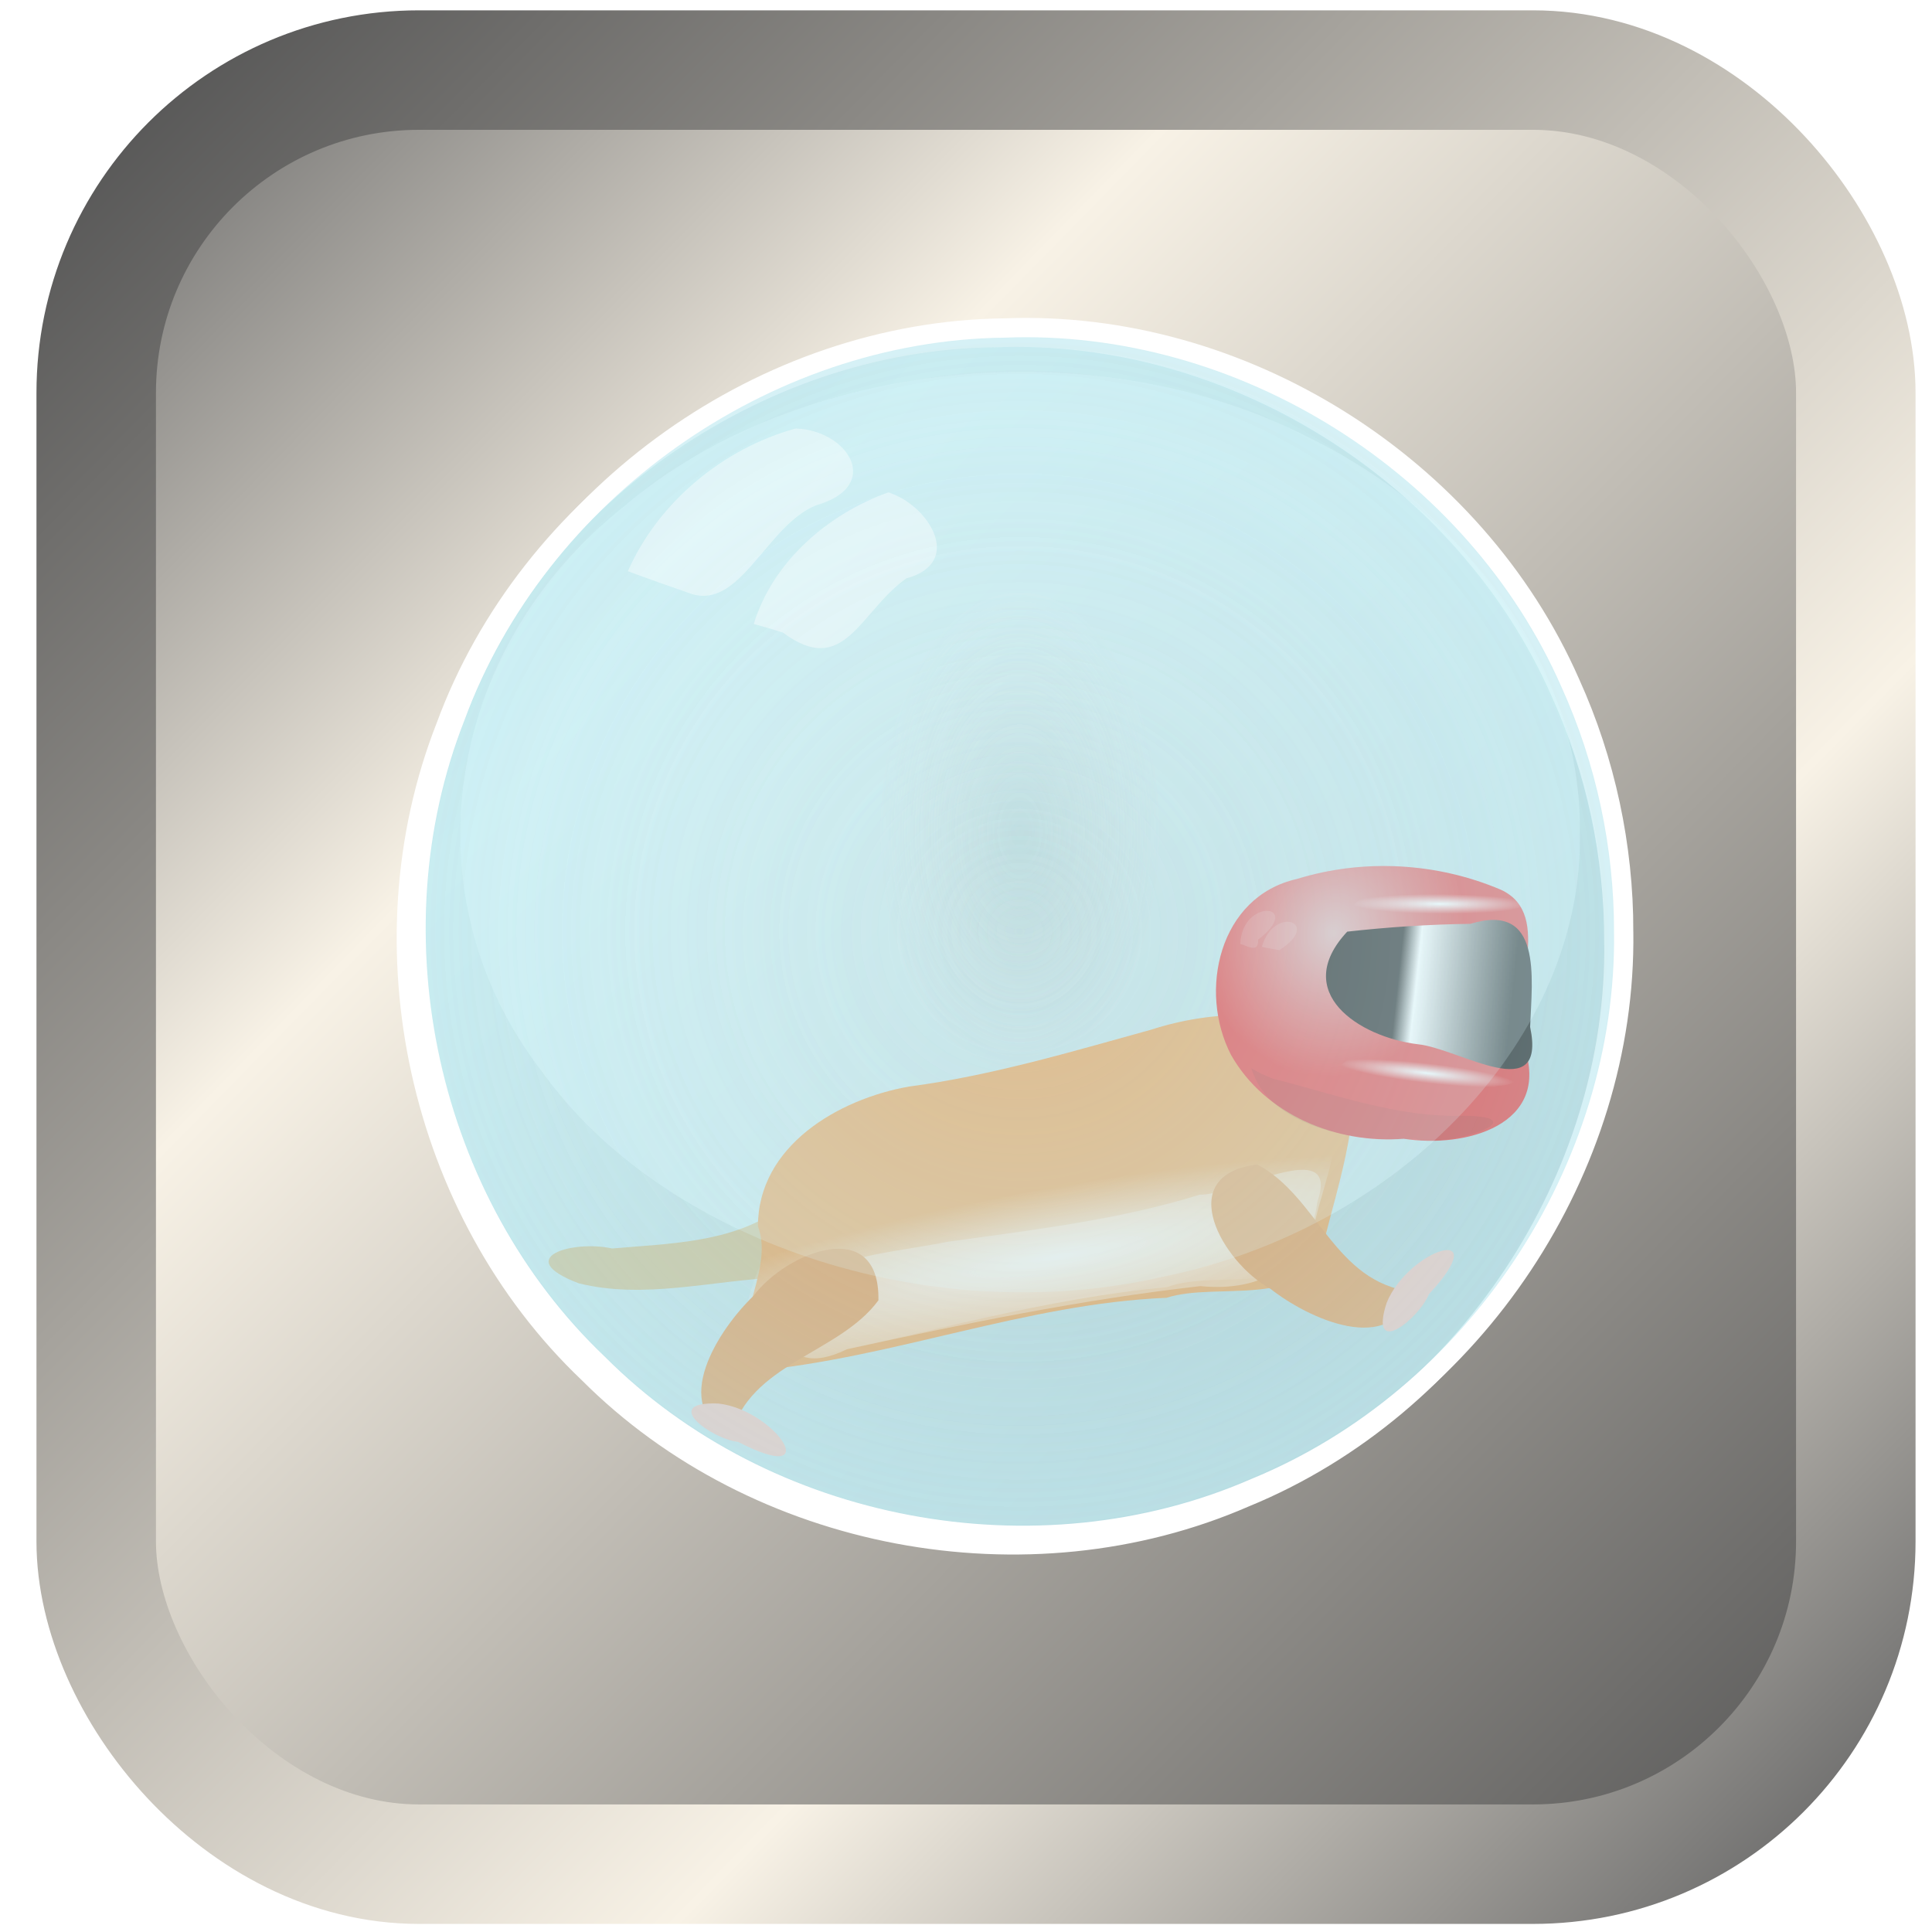 <?xml version="1.0" encoding="UTF-8" standalone="no"?>
<!-- Created with Inkscape (http://www.inkscape.org/) -->

<svg
   xmlns:dc="http://purl.org/dc/elements/1.1/"
   xmlns:cc="http://creativecommons.org/ns#"
   xmlns:rdf="http://www.w3.org/1999/02/22-rdf-syntax-ns#"
   xmlns:svg="http://www.w3.org/2000/svg"
   xmlns="http://www.w3.org/2000/svg"
   xmlns:xlink="http://www.w3.org/1999/xlink"
   xmlns:sodipodi="http://sodipodi.sourceforge.net/DTD/sodipodi-0.dtd"
   xmlns:inkscape="http://www.inkscape.org/namespaces/inkscape"
   width="800"
   height="800"
   id="svg2"
   version="1.1"
   inkscape:version="0.48.2 r9819"
   sodipodi:docname="ball.svg"
   inkscape:export-filename="F:\GitHub\NumberAce\NumberAce\graphics\ball.png"
   inkscape:export-xdpi="21.559999"
   inkscape:export-ydpi="21.559999">
  <defs
     id="defs4">
    <linearGradient
       id="linearGradient4010">
      <stop
         style="stop-color:#676767;stop-opacity:1;"
         offset="0"
         id="stop4012" />
      <stop
         id="stop4018"
         offset="0.319"
         style="stop-color:#f8f2e6;stop-opacity:1;" />
      <stop
         style="stop-color:#535353;stop-opacity:1;"
         offset="1"
         id="stop4014" />
    </linearGradient>
    <linearGradient
       inkscape:collect="always"
       id="linearGradient4101">
      <stop
         style="stop-color:#f2ede8;stop-opacity:1;"
         offset="0"
         id="stop4103" />
      <stop
         style="stop-color:#f2ede8;stop-opacity:0;"
         offset="1"
         id="stop4105" />
    </linearGradient>
    <linearGradient
       id="linearGradient3891">
      <stop
         style="stop-color:#aa3737;stop-opacity:1;"
         offset="0"
         id="stop3893" />
      <stop
         style="stop-color:#000000;stop-opacity:0;"
         offset="1"
         id="stop3895" />
    </linearGradient>
    <linearGradient
       id="linearGradient3873">
      <stop
         style="stop-color:#ffffff;stop-opacity:1;"
         offset="0"
         id="stop3875" />
      <stop
         style="stop-color:#ffffff;stop-opacity:0;"
         offset="1"
         id="stop3877" />
    </linearGradient>
    <linearGradient
       id="linearGradient3851">
      <stop
         style="stop-color:#000000;stop-opacity:1;"
         offset="0"
         id="stop3853" />
      <stop
         id="stop3861"
         offset="0.159"
         style="stop-color:#ffffff;stop-opacity:1;" />
      <stop
         style="stop-color:#000000;stop-opacity:1;"
         offset="1"
         id="stop3855" />
    </linearGradient>
    <linearGradient
       id="linearGradient3809">
      <stop
         style="stop-color:#dbabab;stop-opacity:1;"
         offset="0"
         id="stop3811" />
      <stop
         style="stop-color:#e12525;stop-opacity:1;"
         offset="1"
         id="stop3813" />
    </linearGradient>
    <linearGradient
       id="linearGradient3781">
      <stop
         id="stop3783"
         offset="0"
         style="stop-color:#ffffff;stop-opacity:0;" />
      <stop
         id="stop3785"
         offset="1"
         style="stop-color:#dffaff;stop-opacity:0.207;" />
    </linearGradient>
    <linearGradient
       id="linearGradient3755">
      <stop
         style="stop-color:#d3e7ea;stop-opacity:0.243;"
         offset="0"
         id="stop3757" />
      <stop
         style="stop-color:#c0f0f9;stop-opacity:0.712;"
         offset="1"
         id="stop3759" />
    </linearGradient>
    <radialGradient
       inkscape:collect="always"
       xlink:href="#linearGradient3755"
       id="radialGradient3803"
       gradientUnits="userSpaceOnUse"
       gradientTransform="matrix(1.794,0,0,1.794,-271.218,-264.626)"
       cx="341.432"
       cy="333.134"
       fx="341.432"
       fy="333.134"
       r="250.518" />
    <radialGradient
       inkscape:collect="always"
       xlink:href="#linearGradient3809"
       id="radialGradient3841"
       cx="347.733"
       cy="105.382"
       fx="347.733"
       fy="105.382"
       r="85.817"
       gradientTransform="matrix(0.641,0.452,-0.501,0.71,356.932,323.933)"
       gradientUnits="userSpaceOnUse" />
    <linearGradient
       inkscape:collect="always"
       xlink:href="#linearGradient3851"
       id="linearGradient3857"
       x1="410.918"
       y1="-95.836"
       x2="464.86"
       y2="-69.572"
       gradientUnits="userSpaceOnUse"
       gradientTransform="translate(137.143,690.219)" />
    <radialGradient
       inkscape:collect="always"
       xlink:href="#linearGradient3781"
       id="radialGradient3954"
       gradientUnits="userSpaceOnUse"
       gradientTransform="matrix(0.25,0,0,0.523,255.974,158.942)"
       cx="341.432"
       cy="333.134"
       fx="341.432"
       fy="333.134"
       r="250.518" />
    <radialGradient
       inkscape:collect="always"
       xlink:href="#linearGradient3755"
       id="radialGradient3967"
       gradientUnits="userSpaceOnUse"
       gradientTransform="matrix(1.794,0,0,1.794,-271.218,-264.626)"
       cx="341.432"
       cy="333.134"
       fx="341.432"
       fy="333.134"
       r="250.518" />
    <radialGradient
       inkscape:collect="always"
       xlink:href="#linearGradient3781"
       id="radialGradient3969"
       gradientUnits="userSpaceOnUse"
       gradientTransform="matrix(0.25,0,0,0.523,255.974,158.942)"
       cx="341.432"
       cy="333.134"
       fx="341.432"
       fy="333.134"
       r="250.518" />
    <radialGradient
       inkscape:collect="always"
       xlink:href="#linearGradient4101"
       id="radialGradient4172"
       gradientUnits="userSpaceOnUse"
       gradientTransform="matrix(1.382,-0.032,0.002,0.223,-163.466,624.761)"
       cx="425.605"
       cy="835.862"
       fx="425.605"
       fy="835.862"
       r="129.351" />
    <radialGradient
       inkscape:collect="always"
       xlink:href="#linearGradient3809"
       id="radialGradient4174"
       gradientUnits="userSpaceOnUse"
       gradientTransform="matrix(0.641,0.452,-0.501,0.71,342.647,-174.639)"
       cx="347.733"
       cy="105.382"
       fx="347.733"
       fy="105.382"
       r="85.817" />
    <linearGradient
       inkscape:collect="always"
       xlink:href="#linearGradient3851"
       id="linearGradient4176"
       gradientUnits="userSpaceOnUse"
       gradientTransform="translate(122.857,191.648)"
       x1="410.918"
       y1="-95.836"
       x2="464.86"
       y2="-69.572" />
    <radialGradient
       inkscape:collect="always"
       xlink:href="#linearGradient3873"
       id="radialGradient4178"
       gradientUnits="userSpaceOnUse"
       gradientTransform="matrix(0.968,0.043,0.016,0.131,18.052,-104.362)"
       cx="514.42"
       cy="-94.49"
       fx="514.42"
       fy="-94.49"
       r="18.44" />
    <radialGradient
       inkscape:collect="always"
       xlink:href="#linearGradient3873"
       id="radialGradient4180"
       gradientUnits="userSpaceOnUse"
       gradientTransform="matrix(0.968,0.043,0.016,0.131,18.052,-104.362)"
       cx="514.42"
       cy="-94.49"
       fx="514.42"
       fy="-94.49"
       r="18.44" />
    <radialGradient
       inkscape:collect="always"
       xlink:href="#linearGradient3755"
       id="radialGradient4287"
       gradientUnits="userSpaceOnUse"
       gradientTransform="matrix(1.794,0,0,1.794,-271.218,-264.626)"
       cx="341.432"
       cy="333.134"
       fx="341.432"
       fy="333.134"
       r="250.518" />
    <radialGradient
       inkscape:collect="always"
       xlink:href="#linearGradient3781"
       id="radialGradient4289"
       gradientUnits="userSpaceOnUse"
       gradientTransform="matrix(0.25,0,0,0.523,255.974,158.942)"
       cx="341.432"
       cy="333.134"
       fx="341.432"
       fy="333.134"
       r="250.518" />
    <radialGradient
       inkscape:collect="always"
       xlink:href="#linearGradient4101"
       id="radialGradient4291"
       gradientUnits="userSpaceOnUse"
       gradientTransform="matrix(1.382,-0.032,0.002,0.223,-163.466,624.761)"
       cx="425.605"
       cy="835.862"
       fx="425.605"
       fy="835.862"
       r="129.351" />
    <radialGradient
       inkscape:collect="always"
       xlink:href="#linearGradient3809"
       id="radialGradient4293"
       gradientUnits="userSpaceOnUse"
       gradientTransform="matrix(0.641,0.452,-0.501,0.71,342.647,-174.639)"
       cx="347.733"
       cy="105.382"
       fx="347.733"
       fy="105.382"
       r="85.817" />
    <linearGradient
       inkscape:collect="always"
       xlink:href="#linearGradient3851"
       id="linearGradient4295"
       gradientUnits="userSpaceOnUse"
       gradientTransform="translate(122.857,191.648)"
       x1="410.918"
       y1="-95.836"
       x2="464.86"
       y2="-69.572" />
    <radialGradient
       inkscape:collect="always"
       xlink:href="#linearGradient3873"
       id="radialGradient4297"
       gradientUnits="userSpaceOnUse"
       gradientTransform="matrix(0.968,0.043,0.016,0.131,18.052,-104.362)"
       cx="514.42"
       cy="-94.49"
       fx="514.42"
       fy="-94.49"
       r="18.44" />
    <radialGradient
       inkscape:collect="always"
       xlink:href="#linearGradient3873"
       id="radialGradient4299"
       gradientUnits="userSpaceOnUse"
       gradientTransform="matrix(0.968,0.043,0.016,0.131,18.052,-104.362)"
       cx="514.42"
       cy="-94.49"
       fx="514.42"
       fy="-94.49"
       r="18.44" />
    <radialGradient
       inkscape:collect="always"
       xlink:href="#linearGradient3755"
       id="radialGradient4301"
       gradientUnits="userSpaceOnUse"
       gradientTransform="matrix(1.794,0,0,1.794,-271.218,-264.626)"
       cx="341.432"
       cy="333.134"
       fx="341.432"
       fy="333.134"
       r="250.518" />
    <radialGradient
       inkscape:collect="always"
       xlink:href="#linearGradient3781"
       id="radialGradient4303"
       gradientUnits="userSpaceOnUse"
       gradientTransform="matrix(0.25,0,0,0.523,255.974,158.942)"
       cx="341.432"
       cy="333.134"
       fx="341.432"
       fy="333.134"
       r="250.518" />
    <radialGradient
       inkscape:collect="always"
       xlink:href="#linearGradient3755"
       id="radialGradient3932"
       gradientUnits="userSpaceOnUse"
       gradientTransform="matrix(1.794,0,0,1.794,-271.218,-264.626)"
       cx="341.432"
       cy="333.134"
       fx="341.432"
       fy="333.134"
       r="250.518" />
    <radialGradient
       inkscape:collect="always"
       xlink:href="#linearGradient3781"
       id="radialGradient3934"
       gradientUnits="userSpaceOnUse"
       gradientTransform="matrix(0.25,0,0,0.523,255.974,158.942)"
       cx="341.432"
       cy="333.134"
       fx="341.432"
       fy="333.134"
       r="250.518" />
    <radialGradient
       inkscape:collect="always"
       xlink:href="#linearGradient4101"
       id="radialGradient3936"
       gradientUnits="userSpaceOnUse"
       gradientTransform="matrix(1.382,-0.032,0.002,0.223,-163.466,624.761)"
       cx="425.605"
       cy="835.862"
       fx="425.605"
       fy="835.862"
       r="129.351" />
    <radialGradient
       inkscape:collect="always"
       xlink:href="#linearGradient3809"
       id="radialGradient3938"
       gradientUnits="userSpaceOnUse"
       gradientTransform="matrix(0.641,0.452,-0.501,0.71,342.647,-174.639)"
       cx="347.733"
       cy="105.382"
       fx="347.733"
       fy="105.382"
       r="85.817" />
    <linearGradient
       inkscape:collect="always"
       xlink:href="#linearGradient3851"
       id="linearGradient3940"
       gradientUnits="userSpaceOnUse"
       gradientTransform="translate(122.857,191.648)"
       x1="410.918"
       y1="-95.836"
       x2="464.86"
       y2="-69.572" />
    <radialGradient
       inkscape:collect="always"
       xlink:href="#linearGradient3873"
       id="radialGradient3942"
       gradientUnits="userSpaceOnUse"
       gradientTransform="matrix(0.968,0.043,0.016,0.131,18.052,-104.362)"
       cx="514.42"
       cy="-94.49"
       fx="514.42"
       fy="-94.49"
       r="18.44" />
    <radialGradient
       inkscape:collect="always"
       xlink:href="#linearGradient3873"
       id="radialGradient3944"
       gradientUnits="userSpaceOnUse"
       gradientTransform="matrix(0.968,0.043,0.016,0.131,18.052,-104.362)"
       cx="514.42"
       cy="-94.49"
       fx="514.42"
       fy="-94.49"
       r="18.44" />
    <radialGradient
       inkscape:collect="always"
       xlink:href="#linearGradient3755"
       id="radialGradient3946"
       gradientUnits="userSpaceOnUse"
       gradientTransform="matrix(1.794,0,0,1.794,-271.218,-264.626)"
       cx="341.432"
       cy="333.134"
       fx="341.432"
       fy="333.134"
       r="250.518" />
    <radialGradient
       inkscape:collect="always"
       xlink:href="#linearGradient3781"
       id="radialGradient3948"
       gradientUnits="userSpaceOnUse"
       gradientTransform="matrix(0.25,0,0,0.523,255.974,158.942)"
       cx="341.432"
       cy="333.134"
       fx="341.432"
       fy="333.134"
       r="250.518" />
    <radialGradient
       inkscape:collect="always"
       xlink:href="#linearGradient3755"
       id="radialGradient4065"
       gradientUnits="userSpaceOnUse"
       gradientTransform="matrix(1.794,0,0,1.794,-271.218,-264.626)"
       cx="341.432"
       cy="333.134"
       fx="341.432"
       fy="333.134"
       r="250.518" />
    <radialGradient
       inkscape:collect="always"
       xlink:href="#linearGradient3781"
       id="radialGradient4067"
       gradientUnits="userSpaceOnUse"
       gradientTransform="matrix(0.25,0,0,0.523,255.974,158.942)"
       cx="341.432"
       cy="333.134"
       fx="341.432"
       fy="333.134"
       r="250.518" />
    <radialGradient
       inkscape:collect="always"
       xlink:href="#linearGradient4101"
       id="radialGradient4069"
       gradientUnits="userSpaceOnUse"
       gradientTransform="matrix(1.382,-0.032,0.002,0.223,-163.466,624.761)"
       cx="425.605"
       cy="835.862"
       fx="425.605"
       fy="835.862"
       r="129.351" />
    <radialGradient
       inkscape:collect="always"
       xlink:href="#linearGradient3809"
       id="radialGradient4071"
       gradientUnits="userSpaceOnUse"
       gradientTransform="matrix(0.641,0.452,-0.501,0.71,342.647,-174.639)"
       cx="347.733"
       cy="105.382"
       fx="347.733"
       fy="105.382"
       r="85.817" />
    <linearGradient
       inkscape:collect="always"
       xlink:href="#linearGradient3851"
       id="linearGradient4073"
       gradientUnits="userSpaceOnUse"
       gradientTransform="translate(122.857,191.648)"
       x1="410.918"
       y1="-95.836"
       x2="464.86"
       y2="-69.572" />
    <radialGradient
       inkscape:collect="always"
       xlink:href="#linearGradient3873"
       id="radialGradient4075"
       gradientUnits="userSpaceOnUse"
       gradientTransform="matrix(0.968,0.043,0.016,0.131,18.052,-104.362)"
       cx="514.42"
       cy="-94.49"
       fx="514.42"
       fy="-94.49"
       r="18.44" />
    <radialGradient
       inkscape:collect="always"
       xlink:href="#linearGradient3873"
       id="radialGradient4077"
       gradientUnits="userSpaceOnUse"
       gradientTransform="matrix(0.968,0.043,0.016,0.131,18.052,-104.362)"
       cx="514.42"
       cy="-94.49"
       fx="514.42"
       fy="-94.49"
       r="18.44" />
    <radialGradient
       inkscape:collect="always"
       xlink:href="#linearGradient3755"
       id="radialGradient4079"
       gradientUnits="userSpaceOnUse"
       gradientTransform="matrix(1.794,0,0,1.794,-271.218,-264.626)"
       cx="341.432"
       cy="333.134"
       fx="341.432"
       fy="333.134"
       r="250.518" />
    <radialGradient
       inkscape:collect="always"
       xlink:href="#linearGradient3781"
       id="radialGradient4081"
       gradientUnits="userSpaceOnUse"
       gradientTransform="matrix(0.25,0,0,0.523,255.974,158.942)"
       cx="341.432"
       cy="333.134"
       fx="341.432"
       fy="333.134"
       r="250.518" />
    <radialGradient
       inkscape:collect="always"
       xlink:href="#linearGradient3755"
       id="radialGradient3222"
       gradientUnits="userSpaceOnUse"
       gradientTransform="matrix(1.794,0,0,1.794,-271.218,-264.626)"
       cx="341.432"
       cy="333.134"
       fx="341.432"
       fy="333.134"
       r="250.518" />
    <radialGradient
       inkscape:collect="always"
       xlink:href="#linearGradient3781"
       id="radialGradient3224"
       gradientUnits="userSpaceOnUse"
       gradientTransform="matrix(0.25,0,0,0.523,255.974,158.942)"
       cx="341.432"
       cy="333.134"
       fx="341.432"
       fy="333.134"
       r="250.518" />
    <radialGradient
       inkscape:collect="always"
       xlink:href="#linearGradient4101"
       id="radialGradient3226"
       gradientUnits="userSpaceOnUse"
       gradientTransform="matrix(1.382,-0.032,0.002,0.223,-163.466,624.761)"
       cx="425.605"
       cy="835.862"
       fx="425.605"
       fy="835.862"
       r="129.351" />
    <radialGradient
       inkscape:collect="always"
       xlink:href="#linearGradient3809"
       id="radialGradient3228"
       gradientUnits="userSpaceOnUse"
       gradientTransform="matrix(0.641,0.452,-0.501,0.71,342.647,-174.639)"
       cx="347.733"
       cy="105.382"
       fx="347.733"
       fy="105.382"
       r="85.817" />
    <linearGradient
       inkscape:collect="always"
       xlink:href="#linearGradient3851"
       id="linearGradient3230"
       gradientUnits="userSpaceOnUse"
       gradientTransform="translate(122.857,191.648)"
       x1="410.918"
       y1="-95.836"
       x2="464.86"
       y2="-69.572" />
    <radialGradient
       inkscape:collect="always"
       xlink:href="#linearGradient3873"
       id="radialGradient3232"
       gradientUnits="userSpaceOnUse"
       gradientTransform="matrix(0.968,0.043,0.016,0.131,18.052,-104.362)"
       cx="514.42"
       cy="-94.49"
       fx="514.42"
       fy="-94.49"
       r="18.44" />
    <radialGradient
       inkscape:collect="always"
       xlink:href="#linearGradient3873"
       id="radialGradient3234"
       gradientUnits="userSpaceOnUse"
       gradientTransform="matrix(0.968,0.043,0.016,0.131,18.052,-104.362)"
       cx="514.42"
       cy="-94.49"
       fx="514.42"
       fy="-94.49"
       r="18.44" />
    <radialGradient
       inkscape:collect="always"
       xlink:href="#linearGradient3755"
       id="radialGradient3236"
       gradientUnits="userSpaceOnUse"
       gradientTransform="matrix(1.794,0,0,1.794,-271.218,-264.626)"
       cx="341.432"
       cy="333.134"
       fx="341.432"
       fy="333.134"
       r="250.518" />
    <radialGradient
       inkscape:collect="always"
       xlink:href="#linearGradient3781"
       id="radialGradient3238"
       gradientUnits="userSpaceOnUse"
       gradientTransform="matrix(0.25,0,0,0.523,255.974,158.942)"
       cx="341.432"
       cy="333.134"
       fx="341.432"
       fy="333.134"
       r="250.518" />
    <linearGradient
       inkscape:collect="always"
       xlink:href="#linearGradient4010"
       id="linearGradient4016"
       x1="0"
       y1="0"
       x2="800"
       y2="800"
       gradientUnits="userSpaceOnUse"
       gradientTransform="matrix(0.911,0,0,0.929,39.838,281.379)" />
    <linearGradient
       inkscape:collect="always"
       xlink:href="#linearGradient4010"
       id="linearGradient4026"
       x1="800"
       y1="800"
       x2="0"
       y2="0"
       gradientUnits="userSpaceOnUse"
       gradientTransform="matrix(0.911,0,0,0.929,39.838,281.379)" />
    <radialGradient
       inkscape:collect="always"
       xlink:href="#linearGradient3755"
       id="radialGradient4029"
       gradientUnits="userSpaceOnUse"
       gradientTransform="matrix(1.794,0,0,1.794,-216.67,22.257)"
       cx="341.432"
       cy="333.134"
       fx="341.432"
       fy="333.134"
       r="250.518" />
    <radialGradient
       inkscape:collect="always"
       xlink:href="#linearGradient3781"
       id="radialGradient4032"
       gradientUnits="userSpaceOnUse"
       gradientTransform="matrix(0.232,0,0,0.398,316.725,445.846)"
       cx="341.432"
       cy="333.134"
       fx="341.432"
       fy="333.134"
       r="250.518" />
    <radialGradient
       inkscape:collect="always"
       xlink:href="#linearGradient4101"
       id="radialGradient4037"
       gradientUnits="userSpaceOnUse"
       gradientTransform="matrix(1.382,-0.032,0.002,0.223,-163.466,624.761)"
       cx="425.605"
       cy="835.862"
       fx="425.605"
       fy="835.862"
       r="129.351" />
    <radialGradient
       inkscape:collect="always"
       xlink:href="#linearGradient3809"
       id="radialGradient4045"
       gradientUnits="userSpaceOnUse"
       gradientTransform="matrix(0.641,0.452,-0.501,0.71,342.647,-174.639)"
       cx="347.733"
       cy="105.382"
       fx="347.733"
       fy="105.382"
       r="85.817" />
    <linearGradient
       inkscape:collect="always"
       xlink:href="#linearGradient3851"
       id="linearGradient4048"
       gradientUnits="userSpaceOnUse"
       gradientTransform="translate(122.857,191.648)"
       x1="410.918"
       y1="-95.836"
       x2="464.86"
       y2="-69.572" />
    <radialGradient
       inkscape:collect="always"
       xlink:href="#linearGradient3873"
       id="radialGradient4051"
       gradientUnits="userSpaceOnUse"
       gradientTransform="matrix(2.23,1.099,-0.114,0.253,-624.213,-399.683)"
       cx="514.42"
       cy="-94.49"
       fx="514.42"
       fy="-94.49"
       r="18.44" />
    <radialGradient
       inkscape:collect="always"
       xlink:href="#linearGradient3873"
       id="radialGradient4054"
       gradientUnits="userSpaceOnUse"
       gradientTransform="matrix(2.335,0.853,-0.086,0.263,-639.885,-352.358)"
       cx="514.42"
       cy="-94.49"
       fx="514.42"
       fy="-94.49"
       r="18.44" />
    <radialGradient
       inkscape:collect="always"
       xlink:href="#linearGradient3755"
       id="radialGradient4060"
       gradientUnits="userSpaceOnUse"
       gradientTransform="matrix(1.794,0,0,1.794,-216.67,22.257)"
       cx="341.432"
       cy="333.134"
       fx="341.432"
       fy="333.134"
       r="250.518" />
    <radialGradient
       inkscape:collect="always"
       xlink:href="#linearGradient3781"
       id="radialGradient4063"
       gradientUnits="userSpaceOnUse"
       gradientTransform="matrix(0.232,0,0,0.398,316.725,445.846)"
       cx="341.432"
       cy="333.134"
       fx="341.432"
       fy="333.134"
       r="250.518" />
    <filter
       id="filter4195"
       inkscape:label="Drop shadow"
       width="1.5"
       height="1.5"
       x="-.25"
       y="-.25">
      <feGaussianBlur
         id="feGaussianBlur4197"
         in="SourceAlpha"
         stdDeviation="30"
         result="blur" />
      <feColorMatrix
         id="feColorMatrix4199"
         result="bluralpha"
         type="matrix"
         values="1 0 0 0 0 0 1 0 0 0 0 0 1 0 0 0 0 0 0.5 0 " />
      <feOffset
         id="feOffset4201"
         in="bluralpha"
         dx="4"
         dy="4"
         result="offsetBlur" />
      <feMerge
         id="feMerge4203">
        <feMergeNode
           id="feMergeNode4205"
           in="offsetBlur" />
        <feMergeNode
           id="feMergeNode4207"
           in="SourceGraphic" />
      </feMerge>
    </filter>
  </defs>
  <sodipodi:namedview
     id="base"
     pagecolor="#ffffff"
     bordercolor="#666666"
     borderopacity="1.0"
     inkscape:pageopacity="0.0"
     inkscape:pageshadow="2"
     inkscape:zoom="0.12374369"
     inkscape:cx="367.71958"
     inkscape:cy="-976.92069"
     inkscape:document-units="px"
     inkscape:current-layer="layer1"
     showgrid="false"
     inkscape:window-width="1920"
     inkscape:window-height="1018"
     inkscape:window-x="-8"
     inkscape:window-y="-8"
     inkscape:window-maximized="1"
     inkscape:snap-bbox="false"
     inkscape:snap-page="true">
    <inkscape:grid
       type="xygrid"
       id="grid4315"
       empspacing="5"
       visible="true"
       enabled="true"
       snapvisiblegridlinesonly="true" />
  </sodipodi:namedview>
  <g
     inkscape:label="Layer 1"
     inkscape:groupmode="layer"
     id="layer1"
     transform="translate(0,-252.362)">
    <rect
       style="fill:url(#linearGradient4016);fill-opacity:1;stroke:url(#linearGradient4026);stroke-width:49.477;stroke-miterlimit:4;stroke-opacity:1;stroke-dasharray:none"
       id="rect3240"
       width="728.609"
       height="742.894"
       x="39.839"
       y="281.379"
       ry="133.642" />
    <g
       id="g4068"
       style="filter:url(#filter4195)">
      <path
         inkscape:connector-curvature="0"
         id="path4313"
         d="m 664.286,638.076 c 1.365,98.307 -61.821,193.115 -152.689,230.354 -90.202,39.324 -202.429,18.262 -271.955,-51.469 -70.574,-67.12 -94.681,-177.11 -59.118,-267.707 34.174,-93.046 128.081,-159.938 227.309,-161.096 98.373,-3.903 194.883,56.972 234.368,147.034 14.598,32.2 22.124,67.537 22.084,102.884 z"
         style="fill:#7ce2f5;fill-opacity:0.399;stroke:#ffffff;stroke-width:8;stroke-miterlimit:4;stroke-opacity:1;stroke-dasharray:none" />
      <g
         transform="translate(-429.725,45.867)"
         id="g4038">
        <g
           id="g4130"
           transform="matrix(0.998,0,0,0.998,452.849,-30.525)">
          <path
             inkscape:connector-curvature="0"
             id="path4132"
             d="m 646.498,620.017 c 1.368,98.51 -61.949,193.515 -153.005,230.831 -90.388,39.406 -202.848,18.3 -272.518,-51.576 -70.72,-67.259 -94.877,-177.477 -59.241,-268.261 34.245,-93.239 128.347,-160.27 227.78,-161.43 98.577,-3.911 195.286,57.09 234.854,147.339 14.628,32.267 22.17,67.677 22.13,103.097 z"
             style="fill:url(#radialGradient4029);fill-opacity:1;stroke:none" />
          <path
             inkscape:connector-curvature="0"
             id="path4134"
             d="m 628.315,578.588 c 1.859,84.802 -74.015,165.035 -174.271,184.896 -96.437,21.724 -206.214,-15.031 -256.763,-85.904 -55.521,-72.408 -40.571,-174.545 34.413,-233.983 72.337,-61.614 196.638,-73.898 284.76,-28.277 68.571,33.673 112.621,97.554 111.861,163.268 z"
             style="fill:url(#radialGradient4032);fill-opacity:1;stroke:none" />
        </g>
        <g
           transform="matrix(0.986,-0.153,0.153,0.986,321.142,1.849)"
           id="g4136">
          <path
             inkscape:connector-curvature="0"
             id="path4138"
             d="m 317.721,757.713 c 15.765,11.506 22.007,41.301 -6.337,30.574 -27.592,-3.17 -57.065,0.543 -83.061,-10.454 -25.97,-14.834 0.559,-18.153 16.028,-12.106 23.444,1.526 49.032,5.326 70.802,-5.499 l 2.568,-2.514 z"
             style="fill:#c4b785;fill-opacity:1;stroke:none" />
          <path
             inkscape:connector-curvature="0"
             id="path4140"
             d="M 557.387,724.401 C 533.986,710.137 505.95,705.994 479.062,710.32 c -34.151,3.969 -68.281,8.663 -102.734,7.888 -29.677,0.625 -65.691,14.701 -70.81,47.702 4.5,20.551 -22.497,44.217 -10.784,59.052 57.98,3.58 115.798,-10.282 173.768,-3.745 21.701,-3.531 57.693,14.152 67.832,-12.157 10.697,-25.773 25.556,-52.69 22.933,-81.326 l -1.879,-3.332 z"
             style="fill:#e2994b;fill-opacity:1;stroke:none" />
          <path
             inkscape:connector-curvature="0"
             id="path4142"
             d="m 315.168,767.989 c -16.433,15.061 -40.385,63.739 1.718,55.093 50.857,-2.617 101.572,-9.325 152.574,-6.19 22.568,-4.664 57.451,15.394 64.349,-16.126 5.585,-16.6 32.734,-57.157 -3.218,-48.915 -40.297,2.099 -80.384,10.371 -120.818,6.509 -30.78,0.71 -62.584,-0.928 -92.354,7.93 l -2.251,1.699 z"
             style="fill:url(#radialGradient4037);fill-opacity:1;stroke:none" />
          <path
             inkscape:connector-curvature="0"
             id="path4144"
             d="m 326.787,788.75 c -22.095,11.891 -24.181,43.122 7.51,33.214 49.589,-2.951 99.176,-5.46 148.86,-3.38 24.824,6.429 45.893,-1.687 53.411,-27.314 13.843,-26.153 -33.481,-7.58 -47.784,-10.219 -35.286,5.218 -70.772,3.806 -106.273,3.268 -18.439,0.859 -37.947,-0.969 -55.724,4.431 z"
             style="fill:#f7ede3;fill-opacity:0.426;stroke:none" />
          <path
             inkscape:connector-curvature="0"
             id="path4146"
             d="m 350.22,803.924 c 6.095,-35.133 -34.894,-25.6 -50.998,-9.729 -16.011,11.162 -41.978,39.741 -18.141,55.947 12.116,-28.766 49.507,-26.656 69.139,-46.218 l 0,0 z"
             style="fill:#d9904a;fill-opacity:1;stroke:none" />
          <path
             inkscape:connector-curvature="0"
             id="path4148"
             d="m 514.226,772.323 c -35.64,-1.104 -20.45,38.141 -2.476,51.858 13.299,14.286 45.238,35.986 57.939,10.11 -31.523,-8.607 -32.451,-44.865 -55.463,-61.969 z"
             style="fill:#d9904a;fill-opacity:1;stroke:none" />
          <path
             inkscape:connector-curvature="0"
             id="path4150"
             d="m 558.475,837.279 c 12.384,-20.693 50.164,-26.396 17.884,-0.864 -5.529,9.418 -28.944,22.9 -17.884,0.864 z"
             style="fill:#e8bcb2;fill-opacity:1;stroke:none" />
          <path
             inkscape:connector-curvature="0"
             id="path4152"
             d="m 278.074,836.071 c 23.252,6.398 38.852,41.276 5.616,17.002 -10.554,-2.809 -29.808,-21.763 -5.616,-17.002 z"
             style="fill:#e8bcb2;fill-opacity:1;stroke:none" />
          <g
             transform="matrix(0.788,-0.152,0.152,0.788,147.494,715.082)"
             id="g4155">
            <path
               inkscape:connector-curvature="0"
               id="path4157"
               d="m 504.299,24.545 c -40.925,-5.068 -67.687,37.304 -62.734,74.185 6.041,34.957 35.911,61.909 69.368,70.884 27.951,15.382 74.45,19.435 74.734,-24.029 1.505,-27.609 38.209,-58.435 16.074,-80.19 C 575.357,40.968 540.243,26.141 504.299,24.545 z"
               style="fill:url(#radialGradient4045);fill-opacity:1;stroke:none" />
            <path
               inkscape:connector-curvature="0"
               id="path4159"
               d="m 519.643,58.969 c -38.287,19.705 -12.584,53.366 14.594,67.083 19.661,9.322 51.94,53.51 57.779,11.231 9.555,-23.597 27.912,-58.734 -11.079,-60.609 C 560.825,69.737 540.337,63.894 519.643,58.969 z"
               style="fill:url(#linearGradient4048);fill-opacity:1;stroke:none" />
            <path
               inkscape:connector-curvature="0"
               id="path4161"
               d="m 571.106,163.866 c -30.641,-2.141 -66.239,-16.368 -81.251,-39.155 21.509,-13.848 59.926,9.487 79.958,23.363 21.11,20.665 -9.768,14.172 -20.614,2.771 -16.177,-9.605 -16.654,-9.886 -0.205,-0.115 7.371,4.379 14.741,8.758 22.112,13.136 z"
               style="fill:url(#radialGradient4051);fill-opacity:1;stroke:none" />
            <path
               inkscape:connector-curvature="0"
               id="path4163"
               d="m 608.982,79.739 c -30.694,1.158 -67.613,-9.169 -84.982,-30.215 19.9,-16.075 60.598,3.005 82.003,14.653 23.205,18.281 -8.191,15.138 -20.198,4.966 -17.114,-7.815 -17.618,-8.043 -0.216,-0.092 7.798,3.563 15.595,7.126 23.393,10.689 z"
               style="fill:url(#radialGradient4054);fill-opacity:1;stroke:none" />
            <path
               inkscape:connector-curvature="0"
               id="path4165"
               d="m 449.116,108.791 c -1.723,31.965 38.115,54.646 67.274,62.773 12.517,10.196 65.555,11.476 27.68,-2.708 -32.203,-10.403 -58.634,-32.706 -86.289,-51.312 l -4.769,-4.37 -3.896,-4.384 0,0 z"
               style="fill:#000000;fill-opacity:0.096;stroke:none" />
            <path
               inkscape:connector-curvature="0"
               id="path4167"
               d="m 465.443,46.27 c 9.005,-22.414 38.305,-8.289 9.407,1.05 -2.13,6.939 -6.505,0.925 -9.407,-1.05 z"
               style="fill:#ffffff;fill-opacity:0.144;stroke:none" />
            <path
               inkscape:connector-curvature="0"
               id="path4169"
               d="m 475.443,51.449 c 13.103,-18.32 33.92,-1.26 7.921,4.65 l -5.286,-2.988 -2.634,-1.662 z"
               style="fill:#ffffff;fill-opacity:0.144;stroke:none" />
          </g>
        </g>
        <g
           transform="matrix(0.998,0,0,0.998,452.849,-30.525)"
           id="g4171">
          <path
             inkscape:connector-curvature="0"
             id="path4173"
             d="m 646.498,620.017 c 1.368,98.51 -61.949,193.515 -153.005,230.831 -90.388,39.406 -202.848,18.3 -272.518,-51.576 -70.72,-67.259 -94.877,-177.477 -59.241,-268.261 34.245,-93.239 128.347,-160.27 227.78,-161.43 98.577,-3.911 195.286,57.09 234.854,147.339 14.628,32.267 22.17,67.677 22.13,103.097 z"
             style="fill:url(#radialGradient4060);fill-opacity:1;stroke:#ffffff;stroke-width:8.017;stroke-miterlimit:4;stroke-opacity:1;stroke-dasharray:none" />
          <path
             inkscape:connector-curvature="0"
             id="path4175"
             d="m 628.315,578.588 c 1.859,84.802 -74.015,165.035 -174.271,184.896 -96.437,21.724 -206.214,-15.031 -256.763,-85.904 -55.521,-72.408 -40.571,-174.545 34.413,-233.983 72.337,-61.614 196.638,-73.898 284.76,-28.277 68.571,33.673 112.621,97.554 111.861,163.268 z"
             style="fill:url(#radialGradient4063);fill-opacity:1;stroke:none" />
        </g>
        <path
           inkscape:connector-curvature="0"
           id="path4177"
           d="m 685.712,439.016 c 12.657,-28.666 39.508,-50.855 69.455,-59.078 21.822,0.697 36.269,23.837 8.514,31.77 -20.412,8.084 -31.364,43.627 -51.974,36.584 -8.698,-2.998 -17.371,-6.071 -25.995,-9.275 z"
           style="fill:#ffffff;fill-opacity:0.404;stroke:none" />
        <path
           inkscape:connector-curvature="0"
           id="path4179"
           d="m 737.836,460.877 c 7.916,-25.944 30.958,-45.687 55.757,-54.495 16.578,5.202 31.587,28.985 7.436,35.595 -19.4,13.829 -25.663,41.416 -51.106,22.45 -4.005,-1.262 -8.031,-2.461 -12.087,-3.55 z"
           style="fill:#ffffff;fill-opacity:0.404;stroke:none" />
      </g>
    </g>
    <g
       id="g4127"
       transform="translate(711.429,-34.286)">
      <g
         id="g4117" />
    </g>
  </g>
</svg>
